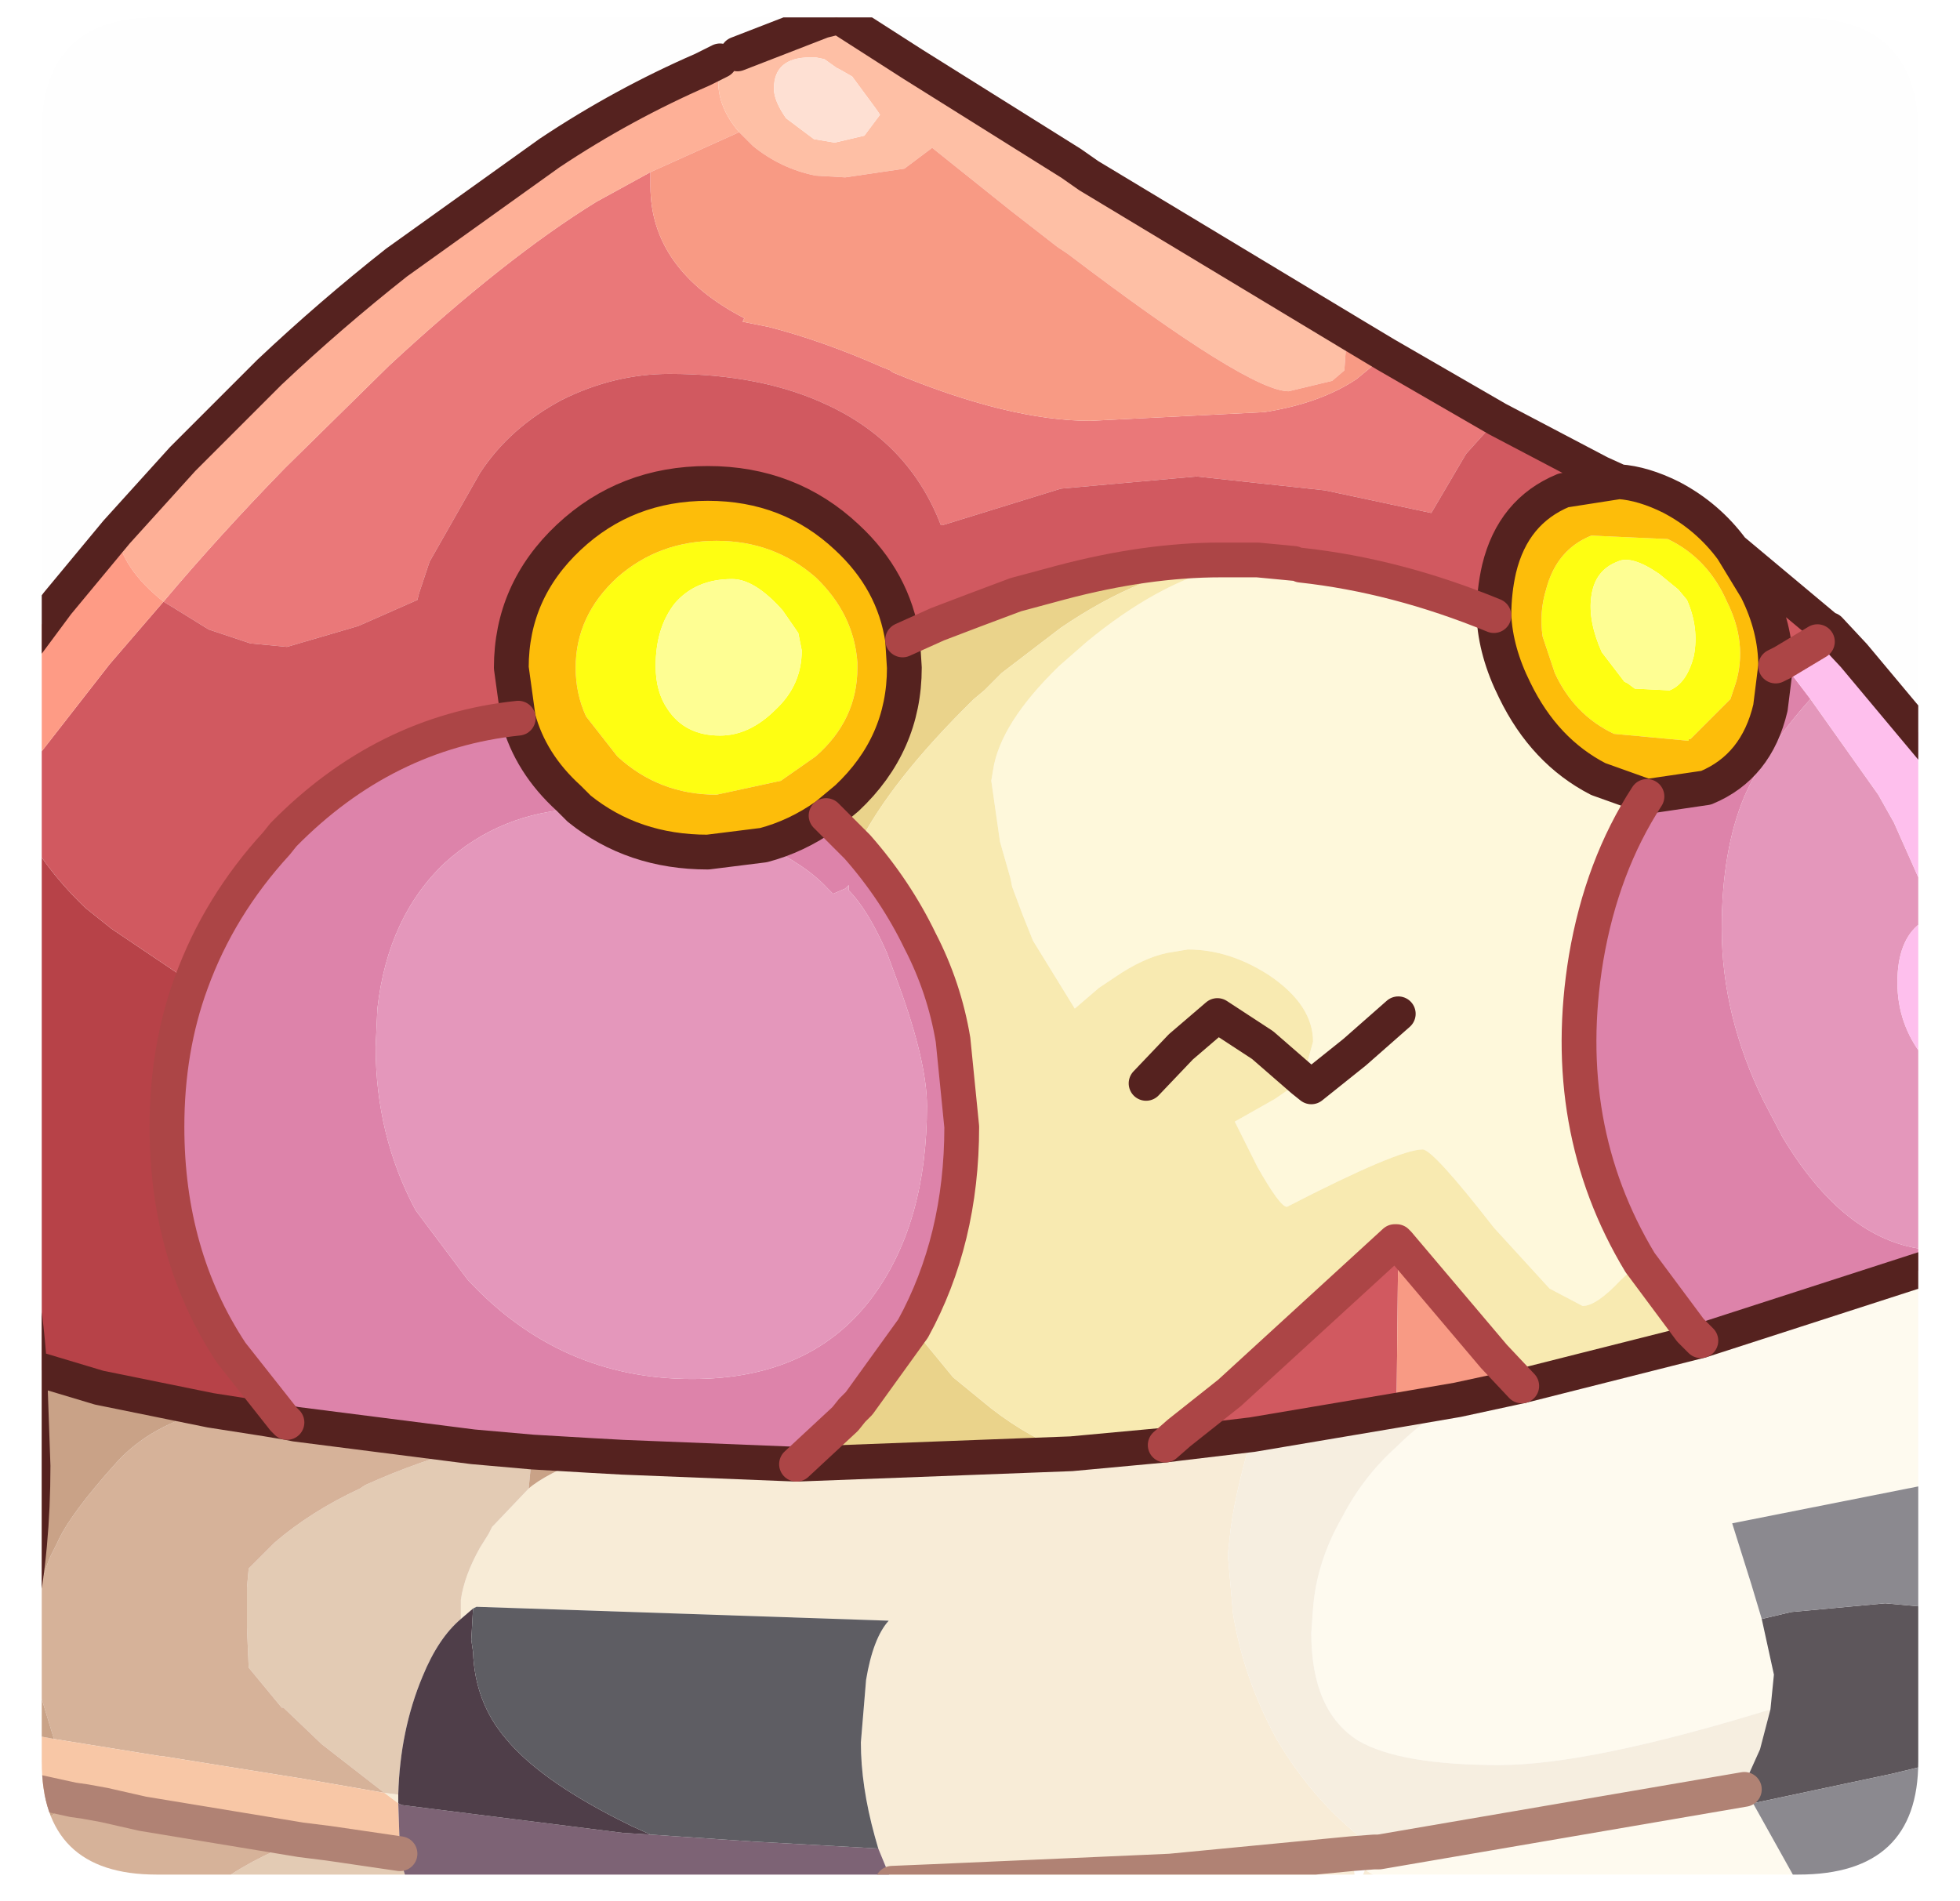 <?xml version="1.0" encoding="UTF-8" standalone="no"?>
<svg xmlns:ffdec="https://www.free-decompiler.com/flash" xmlns:xlink="http://www.w3.org/1999/xlink" ffdec:objectType="frame" height="54.65px" width="56.35px" xmlns="http://www.w3.org/2000/svg">
  <g transform="matrix(1.0, 0.0, 0.0, 1.0, 1.2, 0.5)">
    <clipPath id="clipPath0" transform="matrix(1.0, 0.0, 0.0, 1.0, 0.0, 0.0)">
      <path d="M50.5 0.0 Q53.95 0.0 53.95 3.3 L53.95 50.15 Q53.95 53.4 50.5 53.4 L3.3 53.4 Q0.0 53.4 0.0 50.15 L0.0 3.3 Q0.0 0.0 3.3 0.0 L50.5 0.0" fill="#000000" fill-rule="evenodd" stroke="none"/>
    </clipPath>
    <g clip-path="url(#clipPath0)">
      <use ffdec:characterId="2" height="54.65" transform="matrix(1.0, 0.0, 0.0, 1.0, -1.2, -0.5)" width="56.35" xlink:href="#shape1"/>
    </g>
    <use ffdec:characterId="3" height="53.4" transform="matrix(1.0, 0.0, 0.0, 1.0, 0.0, 0.0)" width="53.95" xlink:href="#shape2"/>
  </g>
  <defs>
    <g id="shape1" transform="matrix(1.0, 0.0, 0.0, 1.0, 1.2, 0.5)">
      <path d="M-0.7 46.3 L-0.7 46.0 -0.7 36.0 Q-0.45 37.3 -0.35 38.8 L-0.25 41.65 Q-0.25 44.0 -0.65 46.0 L-0.7 46.0 -0.65 46.05 -0.7 46.3" fill="#fdf6e9" fill-rule="evenodd" stroke="none"/>
      <path d="M38.9 53.75 L37.85 53.75 38.05 53.25 38.1 53.3 38.9 53.75 M38.3 52.75 L37.65 52.8 37.8 53.75 24.5 53.75 24.45 53.65 24.4 53.4 24.4 53.5 24.05 52.65 23.95 52.3 Q23.55 50.85 23.55 49.6 L23.7 47.8 Q23.9 46.6 24.35 46.1 L12.5 45.7 12.4 45.75 12.05 46.05 12.05 46.0 12.05 45.9 12.05 45.85 12.05 45.5 Q12.15 44.8 12.6 44.0 L12.85 43.6 12.95 43.4 13.0 43.35 14.0 42.3 Q14.45 41.9 15.8 41.35 L16.7 41.4 21.7 41.6 29.6 41.3 32.3 41.05 32.7 41.0 34.8 40.75 Q34.25 42.65 34.15 43.75 L34.1 44.2 34.25 45.9 Q34.55 47.75 35.5 49.5 36.65 51.45 38.35 52.65 L38.3 52.75 M9.85 51.05 L10.25 51.1 10.25 51.25 10.25 51.35 9.85 51.05 M37.65 52.8 L32.45 53.3 25.65 53.6 24.45 53.65 25.65 53.6 32.45 53.3 37.65 52.8" fill="#f9edd8" fill-rule="evenodd" stroke="none"/>
      <path d="M-0.7 36.0 L-0.7 22.95 Q-0.05 24.35 1.25 25.6 L2.0 26.2 4.3 27.75 Q3.6 29.65 3.6 31.9 3.6 35.6 5.45 38.4 L6.95 40.3 7.05 40.4 6.45 40.3 4.85 40.05 1.65 39.4 -0.35 38.8 Q-0.45 37.3 -0.7 36.0 M32.7 40.7 L32.7 41.0 32.3 41.05 32.7 40.7" fill="#b84248" fill-rule="evenodd" stroke="none"/>
      <path d="M38.65 9.7 L41.85 11.55 40.95 12.55 39.95 14.25 36.9 13.6 33.2 13.2 29.3 13.55 25.9 14.6 25.85 14.6 Q24.95 12.25 22.6 11.15 20.7 10.25 18.05 10.25 16.45 10.25 14.95 11.0 13.45 11.8 12.6 13.1 L11.15 15.65 10.85 16.55 10.8 16.75 9.1 17.5 7.05 18.1 6.0 18.0 4.8 17.6 3.75 16.95 3.5 16.8 Q5.1 14.9 7.0 12.95 L10.0 10.0 Q13.35 6.9 15.95 5.3 L17.5 4.45 17.5 4.85 Q17.5 7.25 20.2 8.65 L20.15 8.75 20.9 8.9 Q22.45 9.3 24.15 10.05 L24.4 10.15 24.45 10.2 Q27.8 11.6 30.15 11.6 L35.15 11.35 Q36.75 11.1 37.8 10.4 L38.65 9.7" fill="#eb7879" fill-rule="evenodd" stroke="none"/>
      <path d="M45.35 13.35 L43.75 13.6 Q42.3 14.2 41.9 15.85 41.75 16.5 41.75 17.2 38.95 16.05 36.2 15.75 L36.0 15.7 34.95 15.6 34.15 15.6 33.9 15.6 Q31.75 15.6 29.3 16.25 L28.0 16.6 26.8 17.05 25.75 17.45 24.75 17.9 Q24.5 16.2 23.15 14.95 21.5 13.4 19.15 13.4 16.8 13.4 15.15 14.95 13.5 16.5 13.5 18.7 L13.7 20.15 Q9.85 20.55 6.95 23.5 L6.75 23.75 Q5.1 25.55 4.3 27.75 L2.0 26.2 1.25 25.6 Q-0.05 24.35 -0.7 22.95 L-0.7 22.0 1.95 18.6 3.5 16.8 3.75 16.95 4.8 17.6 6.0 18.0 7.05 18.1 9.1 17.5 10.8 16.75 10.85 16.55 11.15 15.65 12.6 13.1 Q13.45 11.8 14.95 11.0 16.45 10.25 18.05 10.25 20.7 10.25 22.6 11.15 24.95 12.25 25.85 14.6 L25.9 14.6 29.3 13.55 33.2 13.2 36.9 13.6 39.95 14.25 40.95 12.55 41.85 11.55 44.8 13.1 45.35 13.35 M49.85 18.65 Q49.85 17.55 49.3 16.45 L48.6 15.3 51.35 17.6 51.05 17.95 50.05 18.55 49.85 18.65 M39.0 35.25 L38.95 40.05 34.8 40.75 32.7 41.0 32.7 40.7 34.15 39.55 38.9 35.2 38.95 35.25 39.0 35.25" fill="#d25960" fill-rule="evenodd" stroke="none"/>
      <path d="M10.55 53.75 L4.95 53.75 Q5.9 53.0 7.45 52.4 L8.25 52.5 10.3 52.8 10.3 52.95 10.55 53.75 M12.4 41.1 L14.1 41.25 14.0 42.3 13.0 43.35 12.95 43.4 12.85 43.6 12.6 44.0 Q12.15 44.8 12.05 45.5 L12.05 45.85 12.05 45.9 12.05 46.0 12.05 46.05 Q11.4 46.6 10.95 47.7 10.3 49.25 10.25 51.1 L9.85 51.05 8.05 49.65 6.95 48.6 6.9 48.6 5.95 47.45 5.9 46.3 5.9 45.5 5.9 45.15 5.95 44.6 6.05 44.5 6.7 43.85 Q7.75 42.95 9.15 42.3 L9.3 42.2 Q10.85 41.5 12.4 41.1" fill="#e4ccb5" fill-rule="evenodd" stroke="none"/>
      <path d="M4.95 53.75 L-0.7 53.75 -0.7 52.45 0.9 51.25 1.25 51.3 1.5 51.7 1.8 51.4 2.9 51.65 7.45 52.4 Q5.9 53.0 4.95 53.75 M7.05 40.4 L7.3 40.45 12.4 41.1 Q10.85 41.5 9.3 42.2 L9.15 42.3 Q7.75 42.95 6.7 43.85 L6.05 44.5 5.95 44.6 5.9 45.15 5.9 45.5 5.9 46.3 5.95 47.45 6.9 48.6 6.95 48.6 8.05 49.65 9.85 51.05 7.55 50.65 3.5 50.0 3.45 50.0 0.35 49.5 0.0 48.35 -0.2 46.9 Q-0.2 45.3 0.25 44.25 L0.45 43.85 Q0.8 43.05 2.15 41.55 3.15 40.45 4.85 40.05 L6.45 40.3 7.05 40.4" fill="#d7b39a" fill-rule="evenodd" stroke="none"/>
      <path d="M-0.7 50.9 L-0.7 49.3 0.35 49.5 3.45 50.0 3.5 50.0 7.55 50.65 9.85 51.05 10.25 51.35 10.3 52.8 8.25 52.5 7.45 52.4 2.9 51.65 1.8 51.4 1.25 51.3 0.9 51.25 -0.7 50.9" fill="#f9c8a7" fill-rule="evenodd" stroke="none"/>
      <path d="M54.65 35.55 L54.65 42.1 48.6 43.3 49.15 45.05 49.45 46.05 49.8 47.65 49.7 48.65 Q44.5 50.25 41.9 50.25 39.05 50.25 37.85 49.55 36.5 48.7 36.5 46.45 L36.55 45.75 Q36.65 44.4 37.4 43.1 38.0 41.95 38.95 41.1 39.7 40.35 40.7 39.75 L42.55 39.35 47.7 38.05 54.2 35.95 54.45 35.7 54.65 35.55 M50.5 53.75 L38.9 53.75 38.1 53.3 38.05 53.25 38.3 52.75 38.45 52.75 48.95 50.95 49.2 51.35 50.4 53.5 50.5 53.75" fill="#fffbf0" fill-rule="evenodd" stroke="none"/>
      <path d="M2.15 14.8 L4.05 12.7 6.55 10.2 Q8.3 8.55 10.2 7.05 L14.6 3.9 Q16.7 2.5 19.0 1.5 L19.5 1.25 19.5 1.3 19.45 1.85 Q19.45 2.6 20.05 3.3 L17.5 4.45 15.95 5.3 Q13.35 6.9 10.0 10.0 L7.0 12.95 Q5.1 14.9 3.5 16.8 2.3 15.85 2.15 14.8" fill="#ffb198" fill-rule="evenodd" stroke="none"/>
      <path d="M-0.7 22.0 L-0.7 18.4 0.45 16.85 2.15 14.8 Q2.3 15.85 3.5 16.8 L1.95 18.6 -0.7 22.0" fill="#ff9c86" fill-rule="evenodd" stroke="none"/>
      <path d="M46.15 22.4 L47.85 22.15 Q49.3 21.55 49.7 19.85 L49.85 18.65 50.05 18.55 50.85 19.6 Q49.55 21.05 48.95 22.4 48.3 23.95 48.3 26.2 48.3 28.7 49.5 31.15 L50.05 32.2 Q52.0 35.45 54.6 35.45 L54.65 35.45 54.65 35.55 54.45 35.7 54.2 35.95 47.7 38.05 47.4 37.75 45.95 35.8 Q43.6 31.9 44.4 27.05 44.85 24.4 46.15 22.4 M22.55 22.95 L23.1 23.5 23.45 23.85 Q24.55 25.1 25.25 26.55 25.95 27.9 26.2 29.4 L26.45 31.9 Q26.45 35.15 25.05 37.7 L23.5 39.85 23.3 40.05 23.1 40.3 21.7 41.6 16.7 41.4 15.8 41.35 14.1 41.25 12.4 41.1 7.3 40.45 7.05 40.4 6.95 40.3 5.45 38.4 Q3.6 35.6 3.6 31.9 3.6 29.65 4.3 27.75 5.1 25.55 6.75 23.75 L6.95 23.5 Q9.85 20.55 13.7 20.15 14.05 21.45 15.15 22.45 L15.45 22.75 Q13.2 22.85 11.6 24.3 9.95 25.85 9.65 28.5 L9.6 29.6 Q9.6 32.15 10.75 34.3 L12.25 36.3 Q14.9 39.15 18.7 39.15 22.2 39.15 23.95 36.7 25.45 34.6 25.45 31.3 25.45 30.05 24.65 27.85 L24.3 26.9 Q23.75 25.65 23.2 25.1 L23.2 24.95 23.1 25.05 22.75 25.2 22.6 25.05 Q21.95 24.35 20.75 23.8 21.7 23.55 22.55 22.95" fill="#de84ab" fill-rule="evenodd" stroke="none"/>
      <path d="M54.65 30.5 L54.65 35.45 54.6 35.45 Q52.0 35.45 50.05 32.2 L49.5 31.15 Q48.3 28.7 48.3 26.2 48.3 23.95 48.95 22.4 49.55 21.05 50.85 19.6 L52.8 22.35 53.25 23.15 54.45 25.85 54.0 26.05 Q53.35 26.55 53.35 27.75 53.35 28.95 54.1 29.9 L54.65 30.5 M15.45 22.75 Q17.0 24.0 19.15 24.0 L20.75 23.8 Q21.95 24.35 22.6 25.05 L22.75 25.2 23.1 25.05 23.2 24.95 23.2 25.1 Q23.75 25.65 24.3 26.9 L24.65 27.85 Q25.45 30.05 25.45 31.3 25.45 34.6 23.95 36.7 22.2 39.15 18.7 39.15 14.9 39.15 12.25 36.3 L10.75 34.3 Q9.6 32.15 9.6 29.6 L9.65 28.5 Q9.95 25.85 11.6 24.3 13.2 22.85 15.45 22.75" fill="#e598bc" fill-rule="evenodd" stroke="none"/>
      <path d="M19.5 1.25 L20.0 1.05 22.45 0.1 22.85 0.0 23.1 0.1 25.05 1.35 29.6 4.2 30.1 4.55 37.65 9.1 37.65 9.45 37.5 9.45 37.45 10.15 37.1 10.45 35.85 10.75 Q34.7 10.75 29.5 6.8 L29.2 6.6 27.85 5.55 25.6 3.75 24.8 4.35 23.1 4.6 22.25 4.55 Q21.25 4.35 20.45 3.7 L20.05 3.3 Q19.45 2.6 19.45 1.85 L19.5 1.3 19.5 1.25 M24.0 2.65 L23.3 1.7 22.95 1.5 22.85 1.45 22.5 1.2 22.25 1.15 22.1 1.15 Q21.05 1.15 21.05 2.05 21.05 2.4 21.4 2.9 L22.2 3.5 22.8 3.6 23.65 3.4 24.1 2.8 24.0 2.65" fill="#ffc0a6" fill-rule="evenodd" stroke="none"/>
      <path d="M24.0 2.65 L24.1 2.8 23.65 3.4 22.8 3.6 22.2 3.5 21.4 2.9 Q21.05 2.4 21.05 2.05 21.05 1.15 22.1 1.15 L22.25 1.15 22.5 1.2 22.85 1.45 22.95 1.5 23.3 1.7 24.0 2.65" fill="#ffe1d4" fill-rule="evenodd" stroke="none"/>
      <path d="M51.35 17.6 L51.4 17.6 51.05 17.95 51.35 17.6 M37.65 9.1 L38.65 9.7 37.8 10.4 Q36.75 11.1 35.15 11.35 L30.15 11.6 Q27.8 11.6 24.45 10.2 L24.4 10.15 24.15 10.05 Q22.45 9.3 20.9 8.9 L20.15 8.75 20.2 8.65 Q17.5 7.25 17.5 4.85 L17.5 4.45 20.05 3.3 20.45 3.7 Q21.25 4.35 22.25 4.55 L23.1 4.6 24.8 4.35 25.6 3.75 27.85 5.55 29.2 6.6 29.5 6.8 Q34.7 10.75 35.85 10.75 L37.1 10.45 37.45 10.15 37.5 9.45 37.65 9.45 37.65 9.1 M42.55 39.35 L40.7 39.75 38.95 40.05 39.0 35.25 41.75 38.5 42.55 39.35 M38.95 35.25 L38.9 35.2 38.95 35.2 38.95 35.25" fill="#f99b85" fill-rule="evenodd" stroke="none"/>
      <path d="M24.75 17.9 L25.75 17.45 26.8 17.05 28.0 16.6 29.3 16.25 Q31.75 15.6 33.9 15.6 L33.9 15.65 Q31.65 15.95 29.3 17.55 L27.6 18.85 27.1 19.35 26.8 19.6 Q24.4 21.95 23.45 23.85 L23.1 23.5 22.55 22.95 23.15 22.45 Q24.8 20.9 24.8 18.7 L24.75 17.9 M21.7 41.6 L23.1 40.3 23.3 40.05 23.5 39.85 25.05 37.7 26.2 39.1 27.3 40.0 Q28.4 40.85 29.6 41.3 L21.7 41.6" fill="#ebd48c" fill-rule="evenodd" stroke="none"/>
      <path d="M41.75 17.2 Q41.8 18.25 42.35 19.35 43.2 21.1 44.75 21.9 L46.15 22.4 Q44.85 24.4 44.4 27.05 43.6 31.9 45.95 35.8 L45.4 36.3 Q44.7 37.05 44.3 37.05 L43.35 36.55 41.75 34.8 Q40.0 32.55 39.7 32.55 39.0 32.55 35.8 34.2 35.6 34.2 34.95 33.05 L34.3 31.75 35.45 31.1 36.25 30.55 36.55 29.45 Q36.55 28.4 35.3 27.55 34.15 26.8 32.95 26.8 L32.35 26.9 Q31.65 27.05 30.85 27.6 L30.4 27.9 29.7 28.5 28.5 26.55 28.2 25.8 27.9 25.0 27.85 24.75 27.55 23.7 27.3 21.95 27.35 21.65 Q27.55 20.3 29.25 18.65 L30.05 17.95 Q32.05 16.3 33.95 15.8 L34.95 15.6 36.0 15.7 36.2 15.75 Q38.95 16.05 41.75 17.2 M39.0 28.65 L37.75 29.75 36.5 30.75 36.25 30.55 36.5 30.75 37.75 29.75 39.0 28.65" fill="#fff9dc" fill-rule="evenodd" stroke="none"/>
      <path d="M47.7 38.05 L42.55 39.35 41.75 38.5 39.0 35.25 38.95 35.25 38.95 35.2 38.9 35.2 34.15 39.55 32.7 40.7 32.3 41.05 29.6 41.3 Q28.4 40.85 27.3 40.0 L26.2 39.1 25.05 37.7 Q26.45 35.15 26.45 31.9 L26.2 29.4 Q25.95 27.9 25.25 26.55 24.55 25.1 23.45 23.85 24.4 21.95 26.8 19.6 L27.1 19.35 27.6 18.85 29.3 17.55 Q31.65 15.95 33.9 15.65 L33.95 15.8 Q32.05 16.3 30.05 17.95 L29.25 18.65 Q27.55 20.3 27.35 21.65 L27.3 21.95 27.55 23.7 27.85 24.75 27.9 25.0 28.2 25.8 28.5 26.55 29.7 28.5 30.4 27.9 30.85 27.6 Q31.65 27.05 32.35 26.9 L32.95 26.8 Q34.15 26.8 35.3 27.55 36.55 28.4 36.55 29.45 L36.25 30.55 35.45 31.1 34.3 31.75 34.95 33.05 Q35.6 34.2 35.8 34.2 39.0 32.55 39.7 32.55 40.0 32.55 41.75 34.8 L43.35 36.55 44.3 37.05 Q44.7 37.05 45.4 36.3 L45.95 35.8 47.4 37.75 47.7 38.05 M31.75 30.65 L32.75 29.6 33.8 28.7 35.1 29.55 36.25 30.55 35.1 29.55 33.8 28.7 32.75 29.6 31.75 30.65" fill="#f9ebb2" fill-rule="evenodd" stroke="none"/>
      <path d="M51.4 17.6 L52.1 18.35 54.65 21.4 54.65 30.5 54.1 29.9 Q53.35 28.95 53.35 27.75 53.35 26.55 54.0 26.05 L54.45 25.85 53.25 23.15 52.8 22.35 50.85 19.6 50.05 18.55 51.05 17.95 51.4 17.6" fill="#ffc0ee" fill-rule="evenodd" stroke="none"/>
      <path d="M-0.7 52.45 L-0.7 50.9 0.9 51.25 -0.7 52.45 M-0.7 49.3 L-0.7 46.3 -0.65 46.05 -0.7 46.0 -0.65 46.0 Q-0.25 44.0 -0.25 41.65 L-0.35 38.8 1.65 39.4 4.85 40.05 Q3.15 40.45 2.15 41.55 0.8 43.05 0.45 43.85 L0.25 44.25 Q-0.2 45.3 -0.2 46.9 L0.0 48.35 0.35 49.5 -0.7 49.3 M14.1 41.25 L15.8 41.35 Q14.45 41.9 14.0 42.3 L14.1 41.25 M1.8 51.4 L1.5 51.7 1.25 51.3 1.8 51.4 M-0.65 46.05 L-0.65 46.0 -0.65 46.05" fill="#caa388" fill-rule="evenodd" stroke="none"/>
      <path d="M40.7 39.75 Q39.7 40.35 38.95 41.1 38.0 41.95 37.4 43.1 36.65 44.4 36.55 45.75 L36.5 46.45 Q36.5 48.7 37.85 49.55 39.05 50.25 41.9 50.25 44.5 50.25 49.7 48.65 L49.4 49.8 48.95 50.8 48.9 50.9 48.95 50.95 38.45 52.75 38.35 52.65 Q36.65 51.45 35.5 49.5 34.55 47.75 34.25 45.9 L34.1 44.2 34.15 43.75 Q34.25 42.65 34.8 40.75 L38.95 40.05 40.7 39.75" fill="#f7efe1" fill-rule="evenodd" stroke="none"/>
      <path d="M24.5 53.75 L10.55 53.75 10.3 52.95 10.3 52.8 10.25 51.35 10.35 51.4 16.7 52.2 17.5 52.25 20.45 52.45 24.05 52.65 24.4 53.5 24.45 53.65 24.5 53.75" fill="#7d6375" fill-rule="evenodd" stroke="none"/>
      <path d="M10.25 51.1 Q10.3 49.25 10.95 47.7 11.4 46.6 12.05 46.05 L12.4 45.75 12.35 46.65 12.4 47.0 Q12.45 48.45 13.35 49.5 14.3 50.65 16.55 51.8 L16.95 52.0 17.5 52.25 16.7 52.2 10.35 51.4 10.25 51.35 10.25 51.25 10.25 51.1" fill="#4f3e49" fill-rule="evenodd" stroke="none"/>
      <path d="M12.4 45.75 L12.5 45.7 24.35 46.1 Q23.9 46.6 23.7 47.8 L23.55 49.6 Q23.55 50.85 23.95 52.3 L24.05 52.65 20.45 52.45 17.5 52.25 16.95 52.0 16.55 51.8 Q14.3 50.65 13.35 49.5 12.45 48.45 12.4 47.0 L12.35 46.65 12.4 45.75" fill="#5e5d63" fill-rule="evenodd" stroke="none"/>
      <path d="M47.3 16.75 L47.05 16.45 46.5 16.0 Q45.7 15.45 45.3 15.65 44.65 15.9 44.55 16.65 44.45 17.35 44.85 18.25 L45.5 19.1 45.6 19.15 45.8 19.3 46.8 19.35 Q47.3 19.15 47.5 18.35 47.65 17.55 47.3 16.75 M46.75 15.0 Q47.9 15.55 48.45 16.8 49.05 18.0 48.7 19.15 L48.55 19.6 47.4 20.75 47.35 20.75 47.35 20.8 45.2 20.6 Q44.05 20.05 43.5 18.85 L43.15 17.8 Q43.05 17.1 43.25 16.45 43.55 15.3 44.55 14.9 L46.75 15.0 M21.85 18.2 L21.75 17.7 21.3 17.05 Q20.5 16.15 19.85 16.15 18.8 16.15 18.2 16.85 17.65 17.55 17.65 18.65 17.65 19.4 18.0 19.9 18.5 20.65 19.5 20.65 20.35 20.65 21.1 19.9 21.85 19.2 21.85 18.2 M22.25 16.1 Q23.35 17.15 23.45 18.55 L23.45 18.7 Q23.45 20.2 22.25 21.25 L21.25 21.95 19.4 22.35 Q17.75 22.35 16.55 21.25 L15.65 20.1 Q15.35 19.45 15.35 18.7 15.35 17.2 16.55 16.1 17.75 15.05 19.4 15.05 21.05 15.05 22.25 16.1" fill="#ffff12" fill-rule="evenodd" stroke="none"/>
      <path d="M45.35 13.35 Q46.05 13.4 46.85 13.8 47.9 14.35 48.6 15.3 L49.3 16.45 Q49.85 17.55 49.85 18.65 L49.7 19.85 Q49.3 21.55 47.85 22.15 L46.15 22.4 44.75 21.9 Q43.2 21.1 42.35 19.35 41.8 18.25 41.75 17.2 41.75 16.5 41.9 15.85 42.3 14.2 43.75 13.6 L45.35 13.35 M46.75 15.0 L44.55 14.9 Q43.55 15.3 43.25 16.45 43.05 17.1 43.15 17.8 L43.5 18.85 Q44.05 20.05 45.2 20.6 L47.35 20.8 47.35 20.75 47.4 20.75 48.55 19.6 48.7 19.15 Q49.05 18.0 48.45 16.8 47.9 15.55 46.75 15.0 M24.75 17.9 L24.8 18.7 Q24.8 20.9 23.15 22.45 L22.55 22.95 Q21.7 23.55 20.75 23.8 L19.15 24.0 Q17.0 24.0 15.45 22.75 L15.15 22.45 Q14.05 21.45 13.7 20.15 L13.5 18.7 Q13.5 16.5 15.15 14.95 16.8 13.4 19.15 13.4 21.5 13.4 23.15 14.95 24.5 16.2 24.75 17.9 M22.25 16.1 Q21.05 15.05 19.4 15.05 17.75 15.05 16.55 16.1 15.35 17.2 15.35 18.7 15.35 19.45 15.65 20.1 L16.55 21.25 Q17.75 22.35 19.4 22.35 L21.25 21.95 22.25 21.25 Q23.45 20.2 23.45 18.7 L23.45 18.55 Q23.35 17.15 22.25 16.1" fill="#febe0a" fill-rule="evenodd" stroke="none"/>
      <path d="M47.3 16.75 Q47.65 17.55 47.5 18.35 47.3 19.15 46.8 19.35 L45.8 19.3 45.6 19.15 45.5 19.1 44.85 18.25 Q44.45 17.35 44.55 16.65 44.65 15.9 45.3 15.65 45.7 15.45 46.5 16.0 L47.05 16.45 47.3 16.75 M21.85 18.2 Q21.85 19.2 21.1 19.9 20.35 20.65 19.5 20.65 18.5 20.65 18.0 19.9 17.65 19.4 17.65 18.65 17.65 17.55 18.2 16.85 18.8 16.15 19.85 16.15 20.5 16.15 21.3 17.05 L21.75 17.7 21.85 18.2" fill="#ffff94" fill-rule="evenodd" stroke="none"/>
      <path d="M54.65 45.75 L54.65 50.15 53.2 50.5 49.2 51.35 48.95 50.95 48.9 50.9 48.95 50.8 49.4 49.8 49.7 48.65 49.8 47.65 49.45 46.05 50.3 45.85 53.0 45.6 54.65 45.75 M51.1 53.75 L50.5 53.75 50.4 53.5 51.1 53.75" fill="#5d565b" fill-rule="evenodd" stroke="none"/>
      <path d="M54.65 42.1 L54.65 45.75 53.0 45.6 50.3 45.85 49.45 46.05 49.15 45.05 48.6 43.3 54.65 42.1 M54.65 50.15 L54.65 53.75 51.1 53.75 50.4 53.5 49.2 51.35 53.2 50.5 54.65 50.15" fill="#8c8a90" fill-rule="evenodd" stroke="none"/>
      <path d="M48.6 15.3 Q47.9 14.35 46.85 13.8 46.05 13.4 45.35 13.35 L43.75 13.6 Q42.3 14.2 41.9 15.85 41.75 16.5 41.75 17.2 41.8 18.25 42.35 19.35 43.2 21.1 44.75 21.9 L46.15 22.4 47.85 22.15 Q49.3 21.55 49.7 19.85 L49.85 18.65 Q49.85 17.55 49.3 16.45 L48.6 15.3 51.35 17.6 51.4 17.6 52.1 18.35 54.65 21.4 M-0.7 18.4 L0.45 16.85 2.15 14.8 4.05 12.7 6.55 10.2 Q8.3 8.55 10.2 7.05 L14.6 3.9 Q16.7 2.5 19.0 1.5 L19.5 1.25 M20.0 1.05 L22.45 0.1 22.85 0.0 M23.1 0.1 L25.05 1.35 29.6 4.2 30.1 4.55 37.65 9.1 38.65 9.7 41.85 11.55 44.8 13.1 45.35 13.35 M54.65 35.55 L54.45 35.7 M54.2 35.95 L47.7 38.05 42.55 39.35 40.7 39.75 38.95 40.05 34.8 40.75 32.7 41.0 32.3 41.05 29.6 41.3 21.7 41.6 16.7 41.4 15.8 41.35 14.1 41.25 12.4 41.1 7.3 40.45 7.05 40.4 6.45 40.3 4.85 40.05 1.65 39.4 -0.35 38.8 Q-0.45 37.3 -0.7 36.0 M24.75 17.9 L24.8 18.7 Q24.8 20.9 23.15 22.45 L22.55 22.95 Q21.7 23.55 20.75 23.8 L19.15 24.0 Q17.0 24.0 15.45 22.75 L15.15 22.45 Q14.05 21.45 13.7 20.15 L13.5 18.7 Q13.5 16.5 15.15 14.95 16.8 13.4 19.15 13.4 21.5 13.4 23.15 14.95 24.5 16.2 24.75 17.9 M36.25 30.55 L36.5 30.75 37.75 29.75 39.0 28.65 M36.25 30.55 L35.1 29.55 33.8 28.7 32.75 29.6 31.75 30.65 M-0.65 46.0 Q-0.25 44.0 -0.25 41.65 L-0.35 38.8 M-0.7 46.3 L-0.65 46.05 -0.65 46.0" fill="none" stroke="#55221f" stroke-linecap="round" stroke-linejoin="round" stroke-width="1.0"/>
      <path d="M50.05 18.55 L49.85 18.65 M51.05 17.95 L50.05 18.55 M45.95 35.8 Q43.6 31.9 44.4 27.05 44.85 24.4 46.15 22.4 M47.7 38.05 L47.4 37.75 45.95 35.8 M42.55 39.35 L41.75 38.5 39.0 35.25 38.95 35.25 38.95 35.2 38.9 35.2 34.15 39.55 32.7 40.7 32.3 41.05 M33.9 15.6 Q31.75 15.6 29.3 16.25 L28.0 16.6 26.8 17.05 25.75 17.45 24.75 17.9 M22.55 22.95 L23.1 23.5 23.45 23.85 Q24.55 25.1 25.25 26.55 25.95 27.9 26.2 29.4 L26.45 31.9 Q26.45 35.15 25.05 37.7 L23.5 39.85 23.3 40.05 23.1 40.3 21.7 41.6 M33.9 15.6 L34.15 15.6 34.95 15.6 36.0 15.7 M36.2 15.75 Q38.95 16.05 41.75 17.2 M13.7 20.15 Q9.85 20.55 6.95 23.5 L6.75 23.75 Q5.1 25.55 4.3 27.75 3.6 29.65 3.6 31.9 3.6 35.6 5.45 38.4 L6.95 40.3 7.05 40.4" fill="none" stroke="#ad4546" stroke-linecap="round" stroke-linejoin="round" stroke-width="1.0"/>
      <path d="M38.3 52.75 L37.65 52.8 32.45 53.3 25.65 53.6 24.45 53.65 M38.45 52.75 L38.3 52.75 M38.45 52.75 L48.95 50.95 M10.3 52.8 L8.25 52.5 7.45 52.4 2.9 51.65 1.8 51.4 1.25 51.3 0.9 51.25 -0.7 50.9" fill="none" stroke="#b18374" stroke-linecap="round" stroke-linejoin="round" stroke-width="1.0"/>
    </g>
    <g id="shape2" transform="matrix(1.0, 0.0, 0.0, 1.0, 0.0, 0.0)">
      <path d="M50.5 0.0 Q53.95 0.0 53.95 3.3 L53.95 50.15 Q53.95 53.4 50.5 53.4 L3.3 53.4 Q0.0 53.4 0.0 50.15 L0.0 3.3 Q0.0 0.0 3.3 0.0 L50.5 0.0" fill="#000000" fill-opacity="0.004" fill-rule="evenodd" stroke="none"/>
    </g>
  </defs>
</svg>
